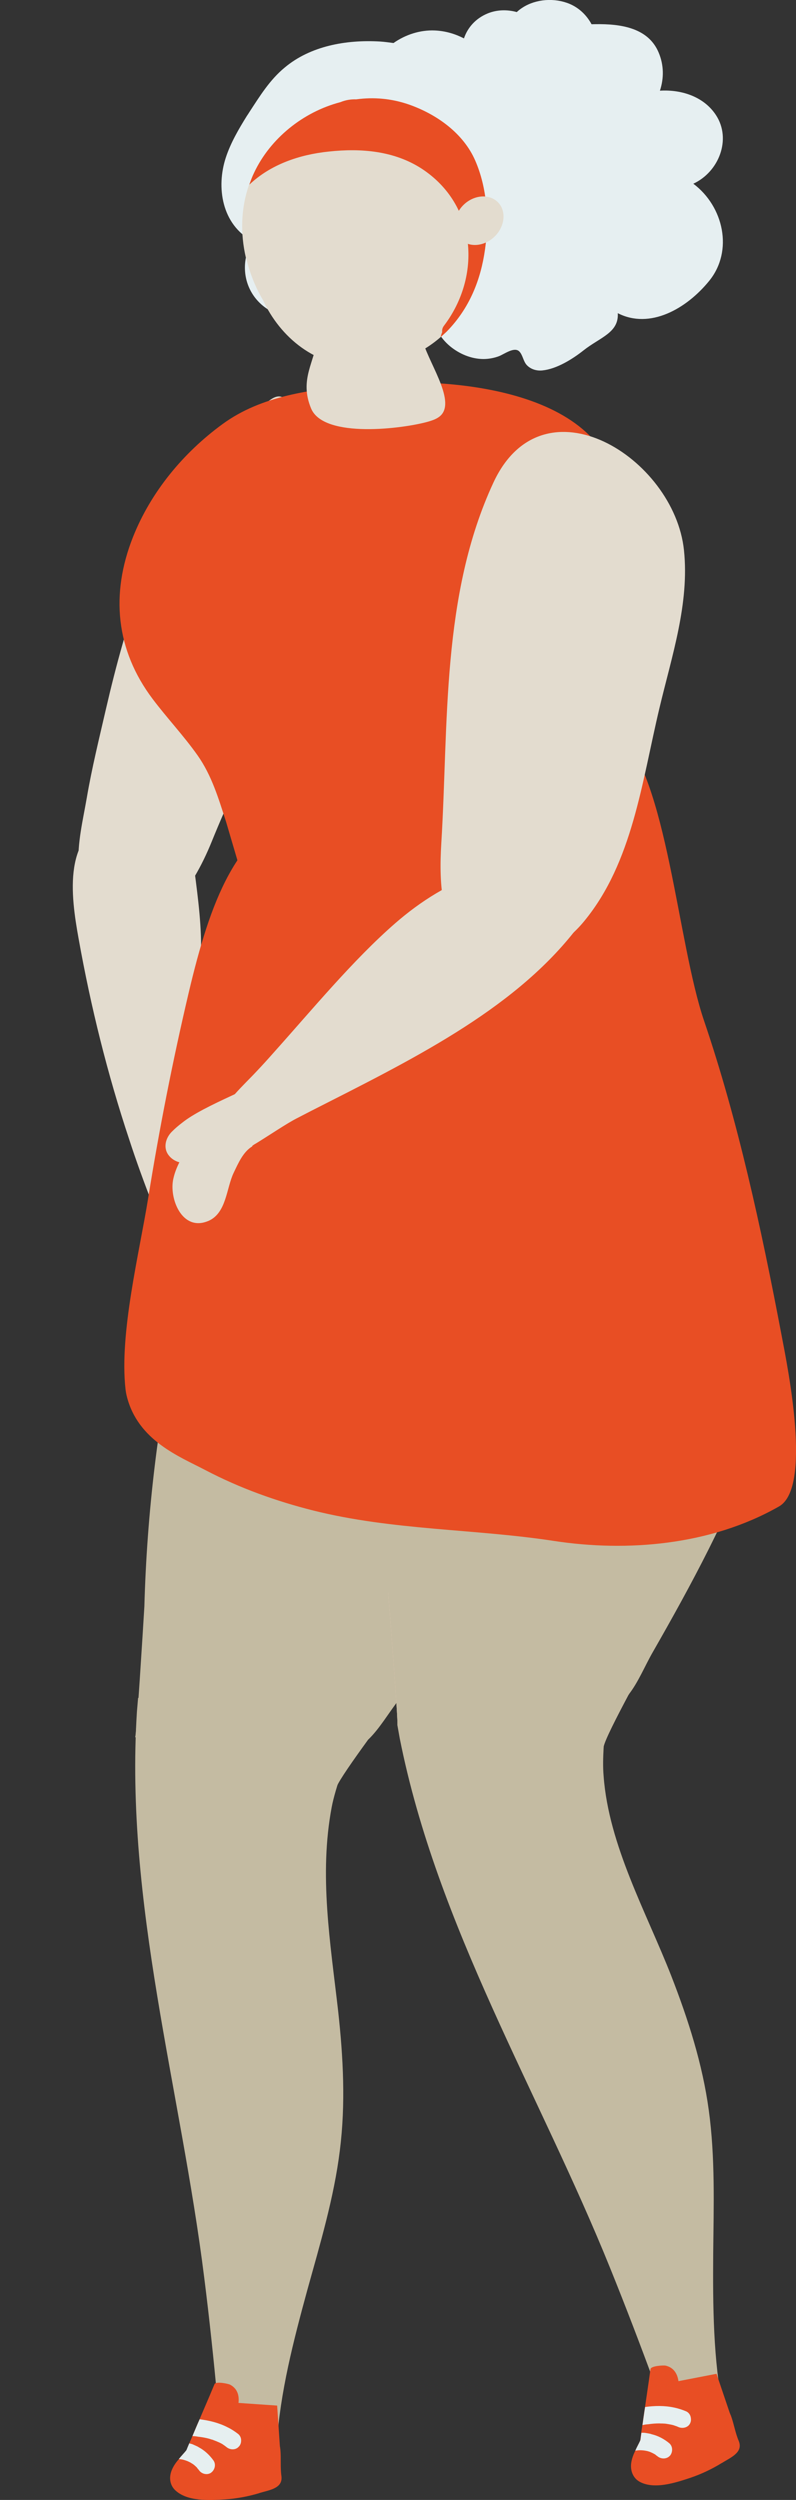 <?xml version="1.0" encoding="UTF-8"?>
<svg id="Capa_1" data-name="Capa 1" xmlns="http://www.w3.org/2000/svg" viewBox="0 0 84.41 264.94">
  <rect x="0" y="0" width="84.41" height="264.94" fill="#333333" stroke="none"/>
  <defs>
    <style>
      .cls-1 {
        fill: #e3dccf;
      }

      .cls-2 {
        fill: #e6eff0;
      }

      .cls-3 {
        fill: #f9cfbf;
      }

      .cls-4 {
        fill: #e6eff1;
      }

      .cls-5 {
        fill: #c4bba2;
      }

      .cls-6 {
        fill: #e84e24;
      }
    </style>
  </defs>
  <path class="cls-1" d="M21.45,128.14c-.03-.16-.05-.34-.06-.51-.35-3.09-.53-6.22-.58-9.34-.06-2.52-.05-5.04,0-7.57.07-3.11.4-6.2.5-9.3.1-3.13-.29-6.09-.69-9.17-.19-1.42-.54-2.88-1.41-3.99-1.47-1.85-3.97-2.15-6.15-1.79-.22.05-.44.1-.64.14-5.88,1.53-4.9,8.34-4.08,12.89,1.29,7.2,3.05,14.31,5.36,21.25.76,2.34,1.61,4.66,2.5,6.94.13.32.32.55.56.72,1.14.77,3.36-.02,4.69-.26Z"/>
  <g>
    <path class="cls-5" d="M29.35,259.11c0,.08,0,.15.05.22-.33.41-.69.79-1.07,1.15-1.19,1.12-2.81,2.28-4.52,2.27-.72,0-1.4-.23-1.93-.69-.26-.2-.66-.59-.68-.95-.02-.46.36-1.14.51-1.58.53-1.69.97-3.39,1.36-5.11-.41-4.35-.86-8.67-1.41-13.01-2.49-20-8.43-39.7-7.14-60.01.04-.47.08-.95.12-1.42t0-.04c2.96.54,5.87,1.36,8.71,2.41,4.08,1.49,7.99,3.42,11.83,5.45,0,.04.93.34.92.37-.3.94-.73,2.3-.92,3.32-1.37,7.23-.14,14.45.68,21.65.54,4.91.8,9.83.18,14.75-.62,5.02-2.1,9.93-3.45,14.8-1.47,5.39-2.89,10.83-3.25,16.43Z"/>
    <path class="cls-5" d="M56.17,159.61c-3.92,7.35-8.87,14.08-13.96,20.65-1,1.28-1.95,2.92-3.12,4.06,0,0-.02.02-.04.03-1.59,2.19-3.1,4.34-3.37,5.05,0,.04-.03.09-.03.13l-21.31-5.42s0-.02,0-.04c.14-.34.81-11.14.97-13.83.27-9.96,1.47-19.89,3.58-29.61.75-3.52,1.66-7.09,3.76-10.01,2.43-3.41,6.32-5.63,10.41-6.58,10.58-2.48,26.13,2.13,28.25,14.31,1.19,6.86-1.7,14.8-5.14,21.26Z"/>
    <g>
      <path class="cls-6" d="M27.49,264.22c-1.17.35-2.39.58-3.6.66-1.65.1-4.07.26-5.35-1.01-.58-.59-.62-1.43-.3-2.15.18-.42.44-.78.74-1.12.26-.33.54-.61.79-.92,0,0,0-.02.03-.05.19-.21.39-.41.56-.63.22-.26.44-.5.67-.76.25-.29.52-.58.76-.87.03-.03.01-.07.04-.11.12-.24.47-.38.71-.22.35.24.72.49,1.11.7.61.37,1.25.69,1.92.9,1.13.4,2.34.55,3.46.17.22-.07.42-.01.55.21.07.11.1.25.13.39,0,.06.01.12.02.17.09.95-.02,1.87.11,2.81.19,1.33-1.25,1.49-2.34,1.82Z"/>
      <g>
        <path class="cls-6" d="M22.99,254.5l6.4.44.3,4.47s-5.83,2.17-8.53-.51l1.83-4.41Z"/>
        <path class="cls-6" d="M24.6,256.58c-.14.24-.3.45-.48.66-.15.18-.3.36-.48.51-.31.32-.67.6-1.06.83-.48.32-.97.58-1.49.78-.35.12-.69.2-1.02.27l-.31.05s0-.02.03-.05c.04-.11.15-.37.29-.7.08-.21.21-.47.32-.75.22-.52.48-1.15.76-1.78.78-1.81,1.58-3.7,1.59-3.74.14-.31,1.47-.04,1.66.07,1.47.79.85,2.71.19,3.85Z"/>
        <path class="cls-2" d="M22.39,262.05c-.42.29-1.01.14-1.29-.26-.04-.07-.09-.11-.14-.16-.01-.04-.03-.06-.06-.09-.03-.04-.04-.07-.06-.07-.14-.14-.29-.27-.44-.37h-.02s-.03-.03-.07-.05c-.08-.06-.19-.11-.27-.15-.12-.06-.24-.11-.37-.15-.23-.08-.47-.13-.71-.14.26-.33.54-.61.79-.92,0,0,0-.02.03-.05.04-.11.15-.37.29-.7.09.02.18.06.27.07.21.08.4.18.61.27.05.03.08.05.13.08.62.33,1.14.82,1.56,1.4.29.42.14,1.01-.26,1.29Z"/>
        <path class="cls-2" d="M25.34,259.27c-.33.41-.95.38-1.32.07-.07-.05-.13-.1-.21-.16,0,0-.17-.11-.2-.14-.15-.09-.32-.18-.5-.25-.09-.04-.16-.07-.23-.1-.04,0-.17-.07-.21-.08-.04,0-.05-.01-.09-.04-.15-.03-.29-.08-.41-.12-.38-.1-.76-.17-1.15-.21-.2-.04-.4-.06-.61-.07.22-.52.48-1.15.76-1.78,1.02.13,2.03.37,2.96.85.4.19.78.44,1.14.72.21.18.31.44.3.69,0,.23-.07.44-.22.62Z"/>
      </g>
    </g>
  </g>
  <g>
    <path class="cls-5" d="M76.68,255.53c.02.07.05.15.1.2-.21.48-.46.94-.74,1.39-.87,1.39-2.13,2.92-3.78,3.36-.7.19-1.41.14-2.04-.18-.31-.13-.79-.4-.9-.75-.14-.44.06-1.2.09-1.66.08-1.77.07-3.52,0-5.29-1.51-4.1-3.06-8.16-4.7-12.21-7.55-18.69-18.35-36.2-22.32-56.16-.08-.46-.17-.94-.25-1.4t0-.04c3-.24,6.02-.2,9.04.09,4.33.39,8.6,1.25,12.84,2.22,0,.04-.01.09-.01.13-.05.99-.09,1.96,0,3,.54,7.34,4.54,14.44,7.18,21.19,1.79,4.6,3.3,9.3,3.97,14.21.69,5.01.52,10.14.47,15.19-.04,5.59-.01,11.21,1.08,16.71Z"/>
    <path class="cls-3" d="M69.88,173.75s-1.67,2.93-3.21,5.84l-.03.04c-1.27,2.39-2.47,4.73-2.63,5.47l-21.87-2.31c.09-.36-.75-11.15-.96-13.83-.02-.37-.04-.59-.04-.59l28.74,5.4Z"/>
    <path class="cls-5" d="M80.16,152.74c-2.86,7.83-6.83,15.18-10.96,22.39-.81,1.41-1.52,3.16-2.53,4.45l-.03.04c-1.27,2.39-2.47,4.73-2.63,5.47,0,.04-.01.09-.01.13l-21.86-2.41s0-.02,0-.04c.09-.36-.75-11.15-.96-13.83-1.12-9.9-1.31-19.9-.57-29.82.25-3.59.66-7.25,2.33-10.44,1.94-3.71,5.48-6.46,9.39-7.96,10.14-3.93,14.79-7.51,18.59,4.25,2.13,6.63,11.75,20.89,9.24,27.76Z"/>
    <g>
      <path class="cls-6" d="M76.53,261.03c-1.04.64-2.16,1.17-3.31,1.56-1.57.52-3.87,1.29-5.43.4-.71-.42-.97-1.23-.85-2,.07-.45.23-.87.43-1.27.16-.38.37-.73.53-1.09,0,0,0-.02.02-.06.13-.25.27-.5.38-.75.15-.31.3-.6.45-.9.17-.35.35-.69.51-1.04.02-.04,0-.07.01-.11.06-.26.36-.49.63-.39.4.14.82.29,1.25.39.68.2,1.38.35,2.09.38,1.2.1,2.4-.07,3.38-.73.2-.12.4-.12.58.06.1.09.16.21.23.34.02.05.04.11.07.16.33.89.46,1.82.83,2.69.52,1.23-.83,1.76-1.79,2.36Z"/>
      <g>
        <path class="cls-6" d="M69.68,252.79l6.3-1.22,1.44,4.25s-5.07,3.6-8.37,1.7l.64-4.73Z"/>
        <path class="cls-6" d="M71.77,254.39c-.08.27-.17.51-.29.76-.1.21-.2.42-.34.62-.22.39-.49.76-.81,1.07-.38.43-.79.81-1.24,1.14-.3.2-.61.37-.92.52l-.29.13s0-.02.02-.06c.01-.11.05-.39.1-.75.02-.22.08-.51.12-.81.08-.56.17-1.24.28-1.92.29-1.95.58-3.98.58-4.02.05-.34,1.41-.42,1.62-.36,1.62.39,1.52,2.4,1.17,3.67Z"/>
        <path class="cls-2" d="M71.05,260.24c-.33.39-.94.39-1.32.08-.06-.05-.12-.09-.17-.12-.02-.04-.04-.05-.08-.07-.04-.03-.06-.05-.08-.05-.17-.1-.35-.18-.52-.25h-.02s-.04-.02-.08-.03c-.09-.03-.21-.06-.3-.07-.13-.03-.26-.04-.39-.05-.24-.02-.48,0-.72.04.16-.38.37-.73.53-1.09,0,0,0-.02.02-.06.01-.11.05-.39.1-.75.09,0,.19,0,.28,0,.22.02.43.07.66.11.06.02.09.03.15.05.68.16,1.32.5,1.86.95.39.33.39.94.08,1.32Z"/>
        <path class="cls-2" d="M73.19,256.8c-.21.48-.82.61-1.26.41-.08-.03-.15-.07-.25-.1,0,0-.19-.06-.23-.08-.17-.05-.36-.09-.55-.12-.09-.01-.17-.03-.24-.04-.04,0-.19-.03-.23-.02-.04,0-.06,0-.09-.01-.15,0-.3,0-.43-.01-.39,0-.78.03-1.17.09-.2.01-.41.04-.61.09.08-.56.17-1.24.28-1.92,1.02-.14,2.06-.16,3.08.06.43.09.87.23,1.29.41.25.12.41.35.46.59.05.22.05.44-.05.65Z"/>
      </g>
    </g>
  </g>
  <path class="cls-4" d="M69.98,9.61c.43-1.3.43-2.7-.13-4.03-.99-2.37-3.45-3-6.2-3.02-.31,0-.62,0-.92.01-.5-.93-1.29-1.72-2.33-2.16-1.58-.66-3.55-.53-4.98.39-.22.14-.43.3-.62.48-1.01-.28-2.11-.26-3.1.15-1.26.52-2.12,1.5-2.5,2.64-.93-.48-1.96-.79-3.08-.84-1.58-.07-3.14.45-4.39,1.33-.48-.06-.95-.13-1.43-.16-3.6-.21-7.38.47-10.11,2.76-1.58,1.3-2.64,3.03-3.72,4.68-.1.16-.19.3-.3.46-.87,1.4-1.71,2.84-2.22,4.39-1.04,3.15-.44,7.11,2.82,8.86-1.19,1.92-1.06,4.45.45,6.21,1.6,1.87,4.47,2.47,6.85,1.67.49.06.98.04,1.47-.06.41-.08.82-.21,1.23-.39,1.15-.46,2.23-1.23,3.16-1.93.32-.24.64-.47.97-.7,1.08-.7,2.24-1.24,3.65-1.19.43.01.86.06,1.29.12-.5,2.6-.37,5.54,1.89,7.42.96.79,2.21,1.34,3.52,1.35.56,0,1.11-.1,1.63-.29.57-.21,1.63-1.03,2.17-.53.39.37.43,1.06.82,1.47.41.43,1.02.62,1.63.56,1.54-.15,3.23-1.22,4.37-2.12,1.75-1.39,3.77-1.87,3.64-3.95,3.4,1.74,7.28-.45,9.7-3.43,2.58-3.18,1.52-7.89-1.69-10.29,2.71-1.25,4.07-4.71,2.41-7.26-1.26-1.94-3.62-2.74-5.94-2.6Z"/>
  <path class="cls-6" d="M13.31,147.22c.03.25.07.49.13.73,1.16,4.73,5.64,6.43,8.3,7.83,3.74,1.96,7.59,3.32,11.47,4.3,8.47,2.12,17.08,1.93,25.56,3.23,7.66,1.17,16.56.49,23.84-3.66,3.5-1.99.95-14.59.27-18.14-2.16-11.38-4.65-22.84-8.22-33.33-2.84-8.36-3.9-25.73-9.05-30.61-9.15-8.68-23.32,3.97-33.68,8-6.89,2.68-9.6,9.78-11.94,19.72-1.67,7.1-3.1,14.35-4.28,21.7-.92,5.73-3.07,14.31-2.4,20.23Z"/>
  <path class="cls-1" d="M28.08,76.92c-2.03,4.06-3.93,8.08-5.64,12.3-1.94,4.78-6.12,11.72-11.95,7.33-1.46-1.1-2.06-3.04-2.16-4.79-.14-2.42.46-4.82.87-7.19.54-3.17,1.31-6.28,2.03-9.41.54-2.34,1.13-4.68,1.79-6.99,1.31-4.61,2.9-9.12,5.13-13.35,1.38-2.6,2.92-5.14,4.77-7.44.86-1.07,1.78-2.09,2.79-3.01.62-.57,1.47-.95,2.17-1.42.64-.43,1.36-1.24,2.15-.82.53.28.78.9.89,1.46.23,1.27,1.43,2.1,2,3.19.02.04.05.1.06.14,3.28,8.24,1.17,16.74-2.29,24.53-.82,1.85-1.71,3.67-2.61,5.48Z"/>
  <path class="cls-6" d="M65.59,52.96c-.82-12.1-18.84-13.12-27.61-12.18-5.01.54-10.22,1.12-14.39,4.17-4.15,3.03-7.59,7.18-9.49,11.97-2.39,6.03-1.83,11.96,2.09,17.16,1.53,2.03,3.29,3.89,4.76,5.97,1.51,2.14,2.22,4.57,3.02,7.03l1.91,6.48c.02.1.02.22.02.32.02.26,0,.59.06.89,0,.06.02.14.04.2.02.24.14.49.37.63.14.1.26.14.43.14.18,0,.37-.06.57-.16.37-.2.73-.49,1.06-.61,1.14-.41,2.42-.06,3.62.2,7.62,1.67,14.95-.45,21.99-3.31,1.38-.55,8.25,0,7.6-2.5-.06-.22-.12-.47-.16-.73-.04-.2-.08-.41-.12-.61-.53-2.72-.89-6.62-.93-9.08v-.67c.08-3.03.45-6.03,1.14-8.96.61-2.64,1.67-5.22,2.58-7.8.1-.35.22-.69.33-1.04.06-.2.14-.41.18-.63.69-2.21,1.12-4.49.96-6.89Z"/>
  <path class="cls-1" d="M32.99,43.29c-1.3-3.12.44-4.97.67-7.54,0,0,11.1.08,11.1.08.44,2.28,3.64,6.56,1.98,8.2-.35.34-.84.51-1.32.65-2.57.74-11.08,1.85-12.43-1.39Z"/>
  <path class="cls-1" d="M26.09,27.27c.35,1.51.93,3.07,1.78,4.5,1.84,3.98,5.59,7.15,10.57,7.1,3.06-.02,6.07-1.21,8.28-3.14l.64-.59c2.42-2.47,3.62-5.49,4.07-8.76.43-3.07.21-6.48-1.04-9.35-1.23-2.85-4.02-4.9-7.06-5.96-1.86-.64-3.73-.79-5.57-.54-.56-.02-1.12.07-1.68.3-3.97,1.04-7.43,3.86-9.13,7.45-.21.42-.37.87-.53,1.31l-.03.05c-.85,2.47-.91,5.12-.32,7.65Z"/>
  <path class="cls-1" d="M22.06,129.41c1.97-.82,1.93-3.48,2.72-5.12.5-1.04,1-2.21,1.97-2.8,0-.03,0-.05.01-.08.04-.35.05-.74.04-1.1h-.01c-.02-.54-.08-1.05-.23-1.56-.29-1.04-.85-1.98-1.51-2.86-.06.02-.12.06-.17.08-.09.04-.17.08-.26.12-2.14.99-4.16,1.97-5.32,2.91-.37.28-.71.57-1.03.89-.71.67-1.03,1.79-.33,2.61.26.32.65.56,1.08.68-.26.52-.49,1.08-.63,1.7-.5,2.07.89,5.67,3.66,4.53Z"/>
  <path class="cls-1" d="M60.15,99.42c-2.8,2.34-6.59,3.62-9.63,1.84-3.79-2.23-3.99-7.54-3.72-11.93.77-12.63-.02-26.26,5.53-38.2,5.28-11.34,19.18-2.61,20.2,7.18.59,5.65-1.29,11.21-2.6,16.73-1.87,7.84-2.85,16.35-7.97,22.57-.53.65-1.14,1.26-1.81,1.81Z"/>
  <path class="cls-1" d="M24.76,122.34c.27.08,1.03-.33,2.01-.92.13-.1.28-.19.44-.28,1.46-.9,3.17-2.06,4.24-2.61l1.51-.78c10.44-5.31,21.26-10.55,27.95-19.03,1.66-2.07-.92-3.72-1.63-5.26-1.12-2.43-4.83-1.96-8.22-.94-3.34.99-6.51,3.03-9.12,5.3-4.45,3.86-8.88,9.23-12.96,13.78-.6.68-1.19,1.33-1.79,1.96-.63.68-1.52,1.53-2.3,2.41-.08.08-.14.15-.21.22-.89,1.04-1.62,2.12-1.55,3.06.08,1.01.62,2.76,1.63,3.08Z"/>
  <path class="cls-6" d="M26.44,19.57c2.24-2.13,5.3-3.19,8.44-3.51,3.44-.37,6.92-.07,9.83,1.81,5.91,3.86,6.34,11.43,2.37,16.65-.19.25-.21.47-.19.69-.08.17-.13.35-.16.52l.64-.59c2.42-2.47,3.62-5.49,4.07-8.76.43-3.07.21-6.48-1.04-9.35-1.23-2.85-4.02-4.9-7.06-5.96-1.86-.64-3.73-.79-5.57-.54-.56-.02-1.12.07-1.68.3-3.97,1.04-7.43,3.86-9.13,7.45-.21.42-.37.87-.53,1.31Z"/>
  <path class="cls-1" d="M48.81,22.11c.91-1.23,2.55-1.66,3.65-.95,1.1.7,1.25,2.27.34,3.51-.91,1.23-2.55,1.66-3.65.95-1.1-.7-1.25-2.27-.34-3.51Z"/>
</svg>